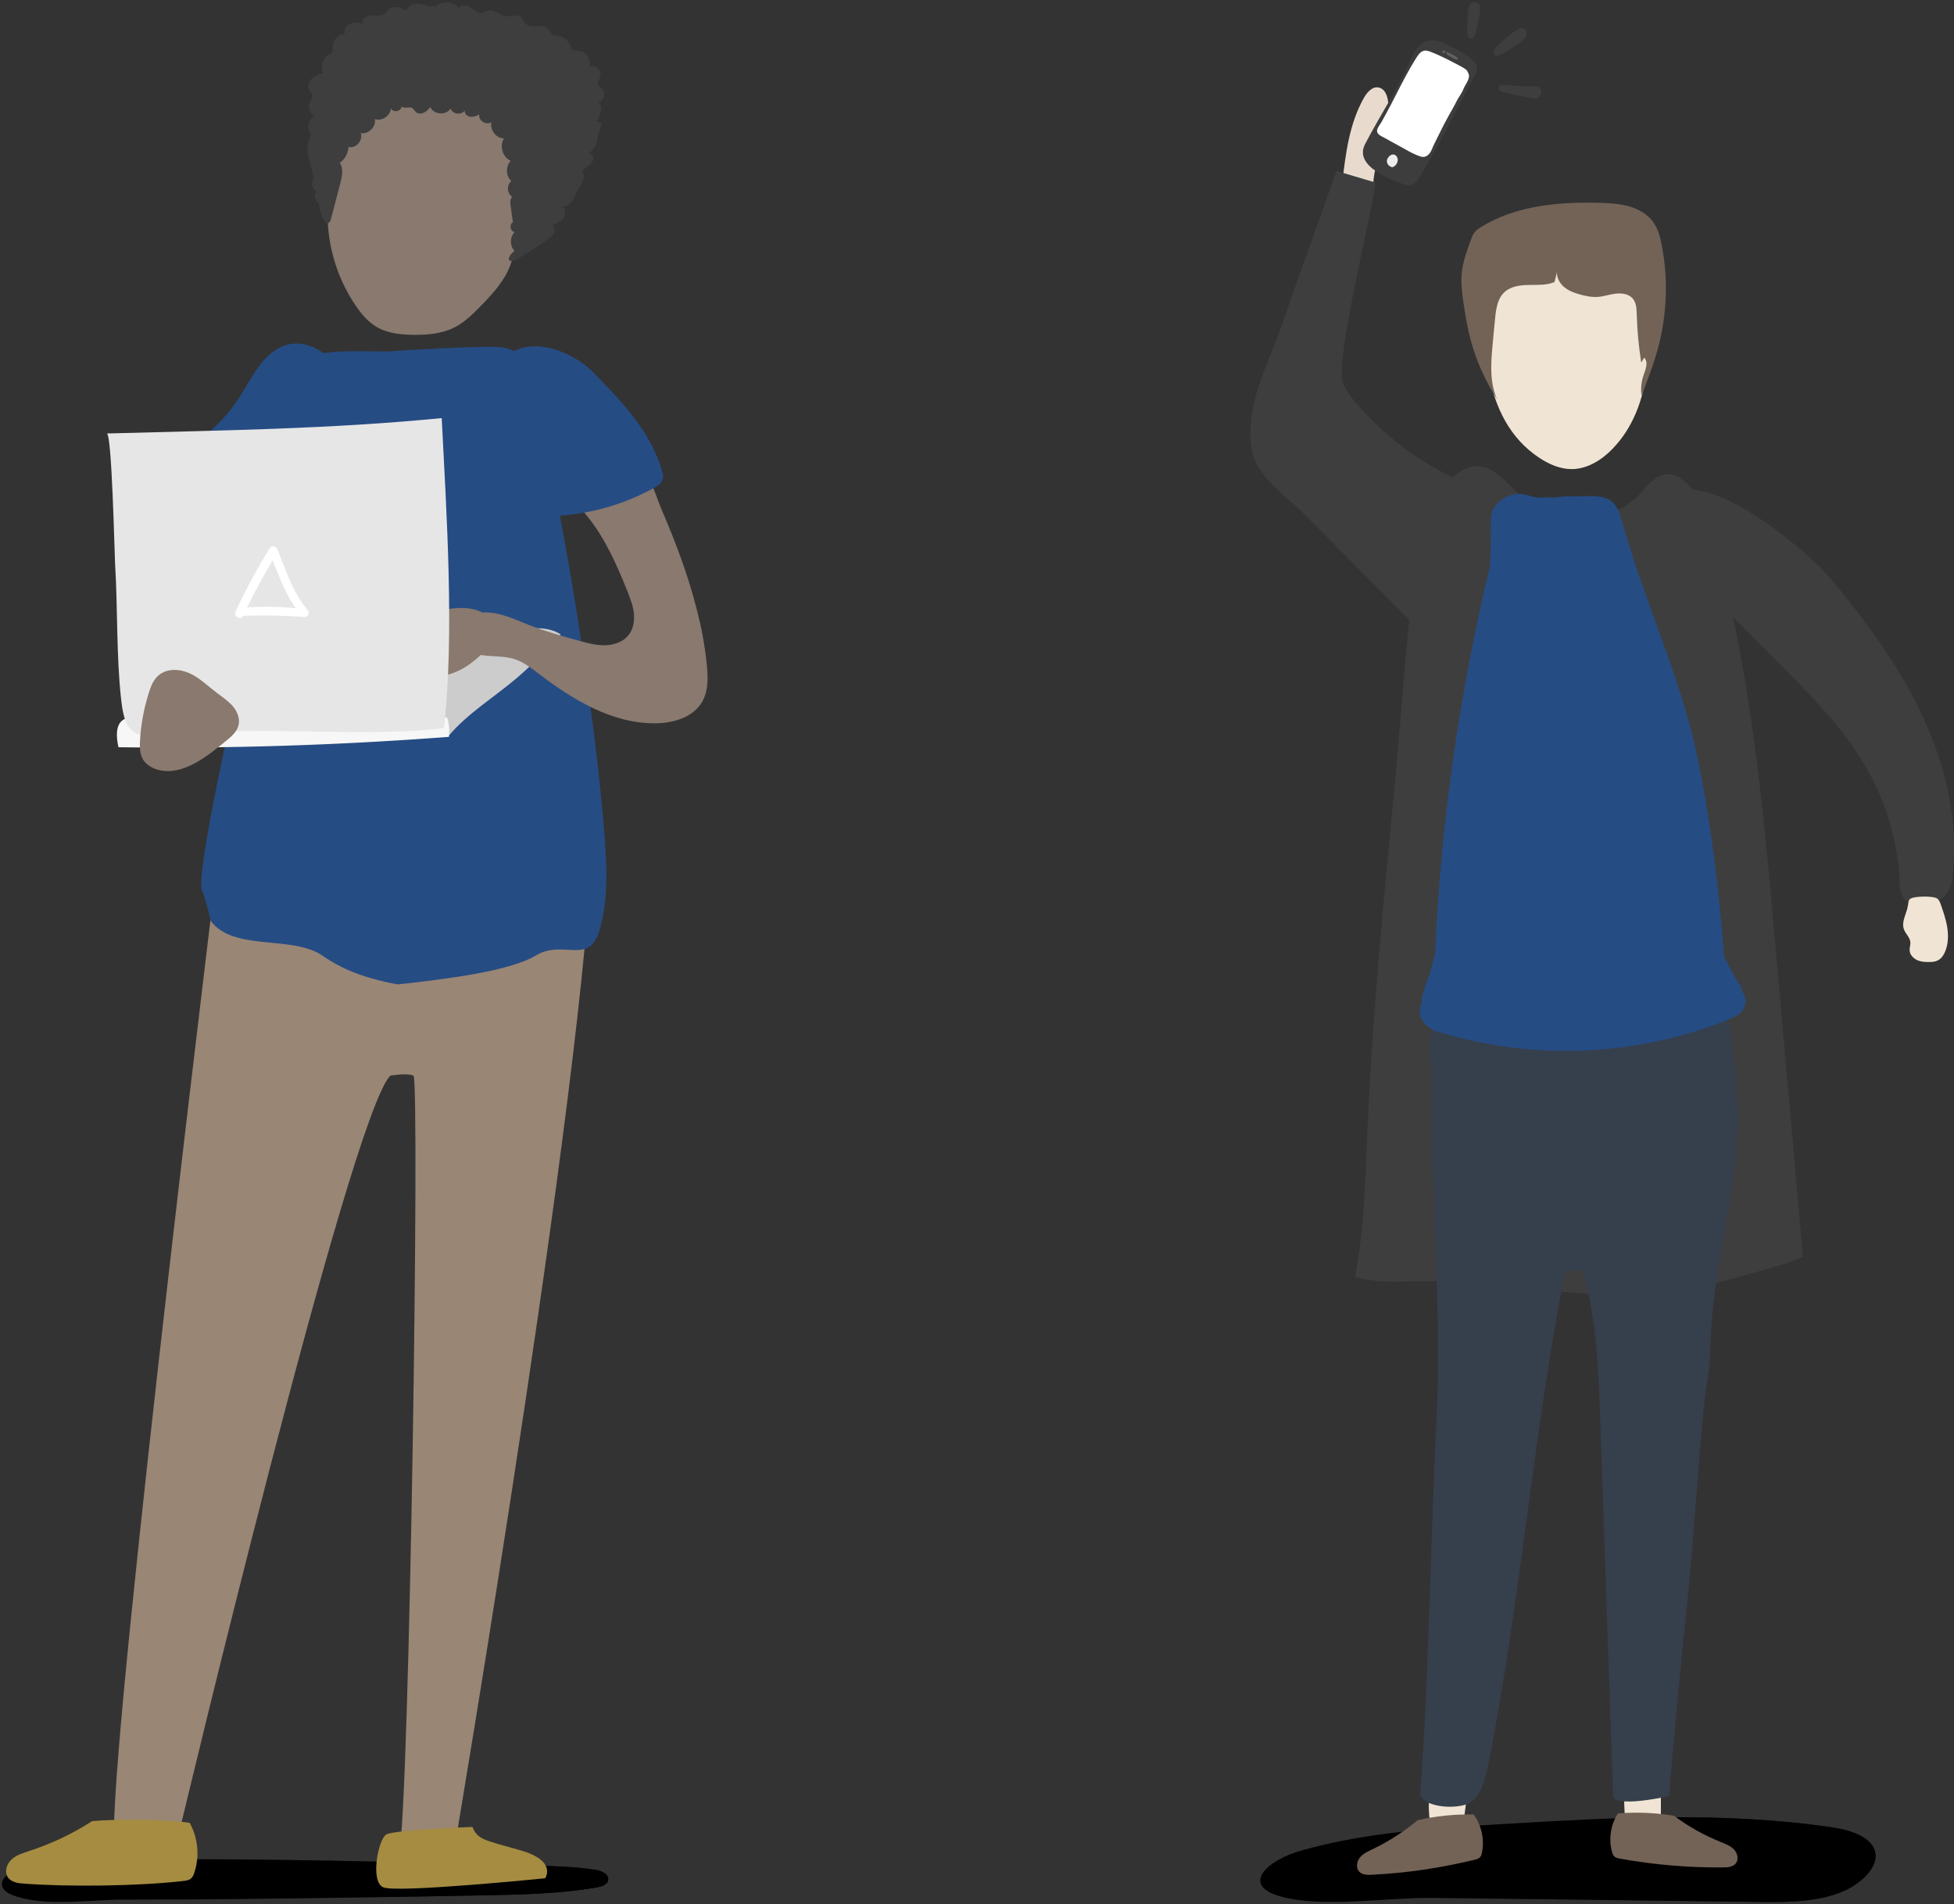 <svg width="432" height="421" viewBox="0 0 432 421" fill="none" xmlns="http://www.w3.org/2000/svg">
<rect x="0" y="0" width="432" height="421" fill="#333333" stroke="none"/>
<g clip-path="url(#clip0_213_373)">
<path d="M106.714 419.025C115.186 418.878 123.694 418.695 132.016 417.253C133.023 417.068 134.255 416.698 134.441 415.7C134.702 414.371 132.986 413.593 131.605 413.373C127.127 412.707 122.537 412.56 118.021 412.449C88.205 411.636 58.388 410.823 28.572 411.081C22.862 411.118 17.152 411.229 11.48 411.969C8.681 412.337 2.972 412.522 1.069 414.962C-0.76 417.289 1.479 418.657 3.681 419.323C10.622 421.502 19.951 419.988 27.154 419.988C44.133 419.988 61.15 419.766 78.129 419.508C87.645 419.395 97.198 419.21 106.714 419.025Z" fill="url(#paint0_linear_213_373)"/>
<path d="M106.725 419.025C115.196 418.878 123.705 418.695 132.027 417.253C133.034 417.068 134.265 416.698 134.452 415.7C134.713 414.371 132.997 413.593 131.616 413.373C127.138 412.707 122.548 412.56 118.032 412.449C88.216 411.636 58.399 410.823 28.583 411.081C22.873 411.118 17.163 411.229 11.491 411.969C8.692 412.337 2.983 412.522 1.08 414.962C-0.749 417.289 1.49 418.657 3.692 419.323C10.633 421.502 19.962 419.988 27.164 419.988C44.144 419.988 61.161 419.766 78.14 419.508C87.656 419.395 97.209 419.21 106.725 419.025Z" fill="url(#paint1_linear_213_373)"/>
<path d="M75.306 84.039C74.709 78.829 68.141 74.69 63.141 76.316C58.066 77.979 55.715 83.522 52.841 87.956C50.565 91.467 47.654 94.571 44.296 97.047C42.728 98.23 40.825 99.707 41.161 101.629C41.31 102.405 41.795 103.107 42.28 103.736C44.258 106.322 46.273 108.872 48.848 110.867C51.423 112.863 54.595 114.23 57.879 114.008C63.887 113.639 68.365 108.244 70.53 102.701C72.395 97.786 75.903 89.472 75.306 84.039Z" fill="#264C84"/>
<path d="M49.465 179.315C49.465 179.315 25.283 375.464 25.209 404.547L39.651 404.953C39.651 404.953 77.416 246.535 86.297 237.813C86.297 237.813 89.992 237.147 91.41 237.813C92.828 238.478 90.589 399.336 88.2 410.127H100.217C100.217 410.127 132.123 221.96 130.854 180.461C130.854 180.461 124.1 159.619 95.776 161.504C67.452 163.388 52.301 158.621 49.465 179.315Z" fill="#998675"/>
<path d="M133.733 185.736C131.83 159.499 123.993 106.693 116.231 82.119C115.821 80.826 115.373 79.495 114.552 78.534C113.134 76.871 111.007 76.724 109.066 76.687C104.252 76.613 91.639 77.241 86.862 77.647C84.325 77.869 72.383 77.13 70.144 78.571C67.308 80.382 65.405 83.745 63.725 87.071C55.254 103.884 59.359 123.802 54.806 142.723C52.493 152.293 44.32 187.51 44.469 196.231C45.328 198.596 46.074 201.072 46.559 203.548C51.523 210.421 64.696 206.652 71.338 211.308C76.413 214.856 82.086 216.556 87.87 217.627C89.064 217.516 90.221 217.405 91.377 217.258C98.095 216.408 112.425 214.856 118.47 211.234C124.515 207.613 130.15 213.488 132.501 205.802C134.405 199.446 134.218 192.462 133.733 185.736Z" fill="#264C84"/>
<path d="M115.341 28.275C113.997 25.319 110.974 23.397 107.84 22.51C104.705 21.623 101.384 21.586 98.1 21.438C94.443 21.291 90.748 20.958 87.091 21.328C83.434 21.66 79.74 22.732 76.904 25.023C74.068 27.314 72.202 31.009 72.724 34.594L72.5 45.162C71.978 53.07 74.217 61.163 78.732 67.704C80.001 69.552 81.494 71.289 83.472 72.397C85.823 73.728 88.659 73.986 91.383 74.023C94.443 74.06 97.615 73.801 100.376 72.434C102.615 71.325 104.444 69.552 106.198 67.741C108.847 65.043 111.46 62.198 112.803 58.688C114.781 53.551 113.736 47.823 114.557 42.391C114.93 40.026 115.639 37.698 115.975 35.333C116.348 32.968 116.348 30.455 115.341 28.275Z" fill="#89796E"/>
<path d="M41.934 402.989C36.597 402.214 25.738 402.103 20.364 402.621C16.073 405.391 11.408 407.61 6.52 409.199C5.102 409.68 3.609 410.085 2.527 411.121C1.444 412.117 0.922 413.891 1.78 415.111C2.564 416.145 4.019 416.368 5.325 416.44C15.252 417.181 30.664 416.996 40.553 415.85C41.15 415.777 41.785 415.702 42.232 415.297C42.606 414.999 42.792 414.519 42.941 414.076C44.173 410.455 43.8 406.352 41.934 402.989Z" fill="#A58C41"/>
<path d="M104.444 403.904C104.444 403.904 87.203 404.534 85.412 405.567C83.62 406.603 81.792 415.916 84.703 417.245C87.651 418.576 120.527 415.25 120.527 415.25C120.527 415.25 123.252 411.407 115.079 409.078C106.944 406.751 105.638 406.751 104.444 403.904Z" fill="#A58C41"/>
<path d="M115.04 139.038C108.248 139.481 101.419 139.407 94.627 138.779C93.359 143.065 92.09 147.426 91.567 151.86C91.344 153.56 91.269 155.297 91.791 156.923C92.314 158.549 93.582 160.027 95.262 160.36L99.18 162.688C103.434 157.662 109.256 154.151 114.294 149.865C117.764 146.908 120.861 143.583 123.959 140.257C121.421 138.557 118.1 138.816 115.04 139.038Z" fill="#CCCCCC"/>
<path d="M156.271 147.051C156.532 149.823 156.644 152.742 155.226 155.18C153.248 158.58 148.92 159.874 144.964 159.911C135.373 160.022 126.641 154.7 119.028 148.899C117.423 147.679 115.819 146.423 113.878 145.757C111.378 144.908 108.617 145.24 106.042 144.76C105.594 144.686 105.071 144.538 104.848 144.132C104.661 143.836 104.698 143.466 104.736 143.097C104.997 140.584 105.295 138.071 105.594 135.558C109.438 134.819 113.244 136.704 116.864 138.145C120.521 139.586 124.327 140.658 128.134 141.693C129.962 142.21 131.866 142.69 133.769 142.653C135.672 142.616 137.687 141.951 138.881 140.51C140.001 139.18 140.299 137.369 140.15 135.632C139.963 133.932 139.329 132.306 138.694 130.681C136.343 124.805 133.769 118.966 129.776 114.051C128.469 112.463 126.939 110.726 127.126 108.693C127.275 107.252 128.283 106.033 129.514 105.257C130.746 104.518 132.201 104.148 133.619 103.889C135.933 103.446 139.59 102.337 141.717 103.889C144.068 105.589 145.113 110.024 146.233 112.573C149.293 119.668 152.054 126.911 153.957 134.413C155.077 138.589 155.861 142.801 156.271 147.051Z" fill="#89796E"/>
<path d="M109.21 140.033C109.21 141.622 108.09 142.989 106.971 144.135C105.03 146.094 102.791 147.83 100.179 148.791C97.567 149.752 94.544 149.789 92.118 148.495C89.693 147.202 88.013 144.394 88.461 141.696C88.834 139.479 90.551 137.668 92.529 136.597C94.507 135.525 96.783 135.081 99.022 134.675C103.015 133.936 109.21 134.416 109.21 140.033Z" fill="#89796E"/>
<path d="M146.384 104.215C143.996 95.531 137.391 88.657 131.047 82.228C125.748 76.869 113.993 72.878 109.701 81.932C106.268 89.212 112.985 102.109 115.336 108.982C116.008 110.904 116.903 113.084 118.807 113.823C119.628 114.118 120.486 114.155 121.382 114.118C129.517 113.934 137.615 111.753 144.705 107.799C145.451 107.393 146.235 106.875 146.496 106.063C146.72 105.471 146.571 104.843 146.384 104.215Z" fill="#264C84"/>
<path d="M92.98 25.103C93.876 25.029 94.585 24.364 95.144 23.662C95.853 25.362 98.652 25.584 99.622 23.995C99.996 25.251 102.048 25.547 102.757 24.401C102.608 25.066 103.28 25.732 103.951 25.805C104.623 25.916 105.332 25.621 105.966 25.325C105.705 26.655 107.534 27.801 108.653 26.988C108.243 28.688 109.661 30.573 111.415 30.609C110.37 32.272 111.116 34.748 112.908 35.561C111.751 36.744 111.825 38.924 113.057 40.032C111.974 40.883 112.086 42.804 113.243 43.506C112.721 44.023 112.796 44.837 112.908 45.576C113.057 46.758 113.243 47.977 113.392 49.16C112.497 49.603 112.833 51.229 113.803 51.303C112.683 52.412 112.683 54.37 113.766 55.479C113.131 55.886 112.646 56.514 112.46 57.216C112.46 57.881 113.505 57.77 114.064 57.438C116.415 56.033 118.766 54.555 121.005 53.003C121.565 52.634 122.125 52.227 122.423 51.599C122.722 51.008 122.61 50.158 122.05 49.825C122.983 49.456 123.954 49.086 124.551 48.273C125.148 47.46 125.11 46.13 124.252 45.649C125.147 45.797 126.006 45.169 126.528 44.43C127.051 43.691 127.312 42.804 127.76 42.028C128.469 40.735 129.626 39.183 128.73 38C129.029 37.409 129.626 37.039 130.148 36.596C130.671 36.189 131.193 35.635 131.193 34.97C131.193 34.305 130.447 33.639 129.887 34.009C131.268 33.27 132.163 31.681 132.089 30.129C132.462 29.168 132.798 28.207 133.059 27.21C132.686 27.062 132.313 26.951 131.902 26.803C132.76 25.51 133.507 23.514 132.238 22.628C133.544 22.369 134.066 20.447 133.059 19.56C132.798 19.338 132.499 19.191 132.35 18.895C131.939 18.23 132.611 17.454 132.76 16.715C133.022 15.495 131.604 14.239 130.372 14.682C130.745 13.056 129.364 11.246 127.685 11.172C127.349 11.172 126.976 11.209 126.678 11.024C126.304 10.802 126.192 10.322 126.043 9.952C125.633 8.955 124.663 8.179 123.58 7.994C123.095 7.92 122.573 7.92 122.162 7.661C121.714 7.329 121.528 6.737 121.155 6.331C119.96 5.111 117.61 6.442 116.341 5.333C115.781 4.853 115.632 4.04 114.997 3.633C114.139 3.079 112.945 3.707 111.937 3.596C110.556 3.449 109.437 2.044 108.093 2.303C107.534 2.414 107.086 2.783 106.526 2.857C105.556 2.968 104.772 2.118 103.951 1.564C103.13 1.01 101.637 1.01 101.526 1.97C100.481 0.16 97.421 -0.025 96.152 1.675C96.301 1.12 95.144 1.047 95.182 1.601C94.249 1.231 93.279 0.825 92.271 0.862C91.263 0.862 90.181 1.379 89.808 2.303C88.614 1.712 87.084 1.121 86.039 1.97C85.629 2.303 85.404 2.783 84.994 3.079C84.173 3.67 83.054 3.375 82.046 3.412C81.038 3.449 79.807 4.335 80.292 5.222C79.359 5.038 78.352 4.89 77.456 5.222C76.56 5.555 75.889 6.627 76.262 7.476C74.769 7.55 73.5 8.955 73.575 10.396C73.575 10.728 73.65 11.098 73.5 11.431C73.351 11.763 72.941 11.911 72.642 12.133C71.299 12.946 70.776 14.793 71.448 16.197C70.477 16.456 69.507 16.789 68.836 17.491C68.164 18.193 67.903 19.375 68.462 20.151C68.686 20.447 68.985 20.669 69.097 21.038C69.209 21.519 68.836 21.962 68.574 22.443C68.015 23.514 68.425 25.029 69.507 25.621C68.052 26.434 67.716 28.651 68.836 29.907C67.567 31.533 67.977 33.898 68.5 35.894C68.798 37.076 69.097 38.259 69.358 39.441C68.686 40.328 68.985 41.806 69.993 42.361C69.246 43.026 69.545 44.467 70.477 44.799C70.552 46.389 71.112 47.941 72.045 49.234C72.269 49.751 72.978 49.123 73.127 48.606C73.836 45.871 74.545 43.173 75.254 40.439C75.627 38.961 76.001 37.261 75.105 36.005C76.262 35.229 76.971 33.861 77.045 32.494C78.687 32.9 80.367 30.979 79.732 29.427C81.449 29.759 83.203 28.023 82.867 26.323C84.434 26.877 86.338 25.584 86.412 23.958C86.86 24.992 88.8 24.623 88.8 23.477C88.8 24.032 90.704 23.662 90.927 23.773C91.786 24.18 91.786 25.214 92.98 25.103Z" fill="#3E3E3E"/>
<path d="M98.882 158.696C99.293 160.026 99.405 161.504 99.255 162.908C74.924 164.756 50.556 165.532 26.188 165.199C24.247 156.146 31.039 158.732 36.375 159.139C43.428 159.693 50.481 160.026 57.534 160.174C61.266 160.211 98.621 157.735 98.882 158.696Z" fill="#F7F7F7"/>
<path d="M23.616 95.833C49.216 95.131 72.763 94.872 97.653 92.433C98.699 113.127 100.527 140.436 98.139 160.982C81.122 162.94 62.053 160.834 44.961 161.906C40.782 162.165 36.453 162.793 32.273 162.608C28.094 162.423 27.273 159.134 26.75 154.367C25.706 144.649 26.041 134.45 25.444 124.657C25.295 121.738 24.735 95.981 23.616 95.833Z" fill="#E6E6E6"/>
<path d="M67.978 134.825C64.806 131.167 63.127 125.883 61.335 121.448C61.037 120.709 60.067 120.488 59.619 121.226C56.82 125.735 54.32 130.391 52.081 135.195C51.558 136.267 53.2 137.227 53.723 136.156C58.275 135.971 62.828 136.082 67.343 136.414C68.202 136.488 68.463 135.38 67.978 134.825ZM54.656 134.271C56.372 130.724 58.238 127.25 60.291 123.887C61.709 127.509 63.164 131.315 65.365 134.456C60.85 134.086 57.828 134.086 54.656 134.271Z" fill="white"/>
<path d="M49.952 163.822C51.146 162.861 52.415 161.752 52.751 160.274C53.087 158.796 52.415 157.244 51.445 156.098C50.437 154.953 49.168 154.103 47.937 153.179C45.996 151.701 44.205 149.928 42.003 148.893C39.802 147.858 36.928 147.71 35.062 149.299C33.906 150.297 33.346 151.738 32.898 153.179C31.816 156.616 31.144 160.201 30.957 163.785C30.883 165.152 30.883 166.557 31.517 167.739C32.226 169.032 33.607 169.845 35.025 170.215C40.511 171.619 45.996 167.037 49.952 163.822Z" fill="#89796E"/>
<path d="M389.629 420.486C397.902 420.59 407.336 420.248 412.635 414.573C413.865 413.239 414.822 411.601 414.617 409.89C414.207 406.199 409.182 404.627 405.08 404.011C381.118 400.456 356.608 401.824 332.372 403.259C317.229 404.148 301.915 405.037 287.49 409.173C279.97 411.325 273.988 416.933 283.491 419.394C292.686 421.787 306.769 419.495 316.443 419.599C340.816 419.873 365.223 420.18 389.629 420.486Z" fill="url(#paint2_linear_213_373)"/>
<path d="M389.64 420.486C397.912 420.59 407.346 420.248 412.645 414.573C413.875 413.239 414.832 411.601 414.627 409.89C414.217 406.199 409.192 404.627 405.09 404.011C381.128 400.456 356.618 401.824 332.383 403.259C317.239 404.148 301.925 405.037 287.5 409.173C279.98 411.325 273.998 416.933 283.501 419.394C292.696 421.787 306.779 419.495 316.453 419.599C340.826 419.873 365.233 420.18 389.64 420.486Z" fill="url(#paint3_linear_213_373)"/>
<path d="M316.16 403.663C318.177 403.663 320.228 403.697 322.245 403.697C322.587 403.697 322.963 403.697 323.236 403.457C323.475 403.218 323.544 402.876 323.612 402.534C323.886 400.416 324.159 398.261 324.467 396.143C324.433 396.416 317.664 395.22 316.844 395.902C315.237 397.134 316.126 401.885 316.16 403.663Z" fill="#F0E5D4"/>
<path d="M359.198 403.634C361.112 403.669 363.026 403.669 364.975 403.634C365.59 403.634 366.274 403.6 366.718 403.155C367.163 402.711 367.196 401.993 367.196 401.378C367.196 399.669 367.196 397.961 367.196 396.251C367.196 396.08 367.197 395.876 367.094 395.705C366.957 395.464 366.649 395.432 366.376 395.397C364.838 395.226 360.257 394.712 359.232 396.114C358.788 396.695 359.471 403.669 359.198 403.634Z" fill="#F0E5D4"/>
<path d="M363.776 107.839C369.963 100.25 375.672 108.625 377.894 115.94C386.85 145.441 389.687 177.094 392.456 208.406C392.9 213.43 393.345 218.423 393.789 223.447C395.396 241.496 396.968 259.579 398.575 277.627C398.677 278.687 380.765 283.233 379.227 283.712C369.861 286.48 360.153 286.652 350.616 286.001C338.686 285.182 326.824 283.097 314.826 283.233C309.733 283.302 304.537 283.747 299.58 282.31C301.631 271.781 301.836 260.945 302.315 250.212C303.409 224.301 305.938 198.459 308.433 172.65C309.835 158.157 310.69 143.355 312.467 128.998C313.458 121.136 316.638 107.394 323.44 103.908C330.687 100.216 334.139 109.856 339.985 112.317C346.65 115.154 354.855 115.598 361.007 110.642C362.17 109.753 362.99 108.762 363.776 107.839Z" fill="#3E3E3E"/>
<path d="M306.501 27.069C306.876 25.668 307.013 24.164 306.911 22.728C306.808 21.292 306.227 19.617 304.791 19.344C303.39 19.07 302.228 20.404 301.544 21.634C298.331 27.274 297.51 33.906 296.758 40.332C298.98 41.016 301.305 41.392 303.595 41.358C303.595 38.657 304.244 35.991 305.509 33.598C306.877 31.069 308.962 28.642 308.756 25.77C308.38 25.736 308.004 25.702 307.594 25.668C307.218 26.112 306.876 26.591 306.501 27.069Z" fill="#E8DBCE"/>
<path d="M351.17 121.751C348.606 112.864 328.78 109.172 321.328 105.617C313.261 101.754 305.98 96.216 300.1 89.482C298.801 87.978 297.537 86.372 296.853 84.492C295.007 79.398 304.852 40.6 303.997 40.327L295.486 37.797C291.452 49.146 287.316 60.495 283.385 71.878C280.342 80.663 275.078 89.824 276.753 99.464C277.847 105.548 284.41 109.65 288.752 114.06C293.571 118.982 304.783 130.16 310.902 136.416L329.19 154.909C333.258 164.002 342.659 139.732 345.12 136.621C347.957 132.929 352.606 126.776 351.17 121.751Z" fill="#3E3E3E"/>
<path d="M317.586 313.769C318.817 288.37 316.218 262.425 316.458 236.891C315.637 228.038 316.97 219.012 320.32 210.672C320.526 210.159 320.765 209.612 321.175 209.235C322.474 208.006 324.662 208.654 326.337 209.305C342.642 215.561 361.922 214.091 376.791 205.238C379.731 209.407 380.585 214.535 381.303 219.456C382.465 227.455 383.765 235.421 384.072 243.453V243.487C384.141 245.198 384.175 246.941 384.141 248.649C383.936 258.666 381.85 268.509 380.244 278.355C379.184 284.78 378.261 291.277 378.159 297.771C378.09 303.104 377.27 305.053 376.552 312.607C375.287 325.733 374.467 340.055 373.134 353.183C371.698 367.232 370.297 381.315 369.134 395.399C369.1 395.945 369.031 396.526 368.997 397.072C368.245 397.278 356.623 399.773 356.623 396.936C355.7 369.59 354.743 342.244 353.82 314.896C353.444 303.377 353 291.721 349.889 280.748C348.59 280.885 347.325 280.987 346.026 281.123C338.95 317.29 336.25 353.319 329.174 389.485C328.558 392.663 327.807 396.116 325.551 398.167C323.295 400.218 314.68 399.843 313.997 396.663C315.979 369.076 316.219 341.423 317.586 313.769Z" fill="#363F4C"/>
<path d="M357.692 400.923C361.828 400.583 366.032 400.754 370.1 401.437C373.245 403.795 376.732 405.744 380.389 407.214C381.449 407.658 382.577 408.068 383.363 408.889C384.149 409.709 384.457 411.111 383.739 412C383.09 412.752 381.961 412.854 380.97 412.854C373.313 412.921 365.656 412.273 358.136 410.905C357.692 410.836 357.213 410.734 356.871 410.392C356.598 410.119 356.495 409.778 356.392 409.401C355.606 406.598 356.085 403.42 357.692 400.923Z" fill="#736357"/>
<path d="M325.799 401.143C321.629 401.074 317.493 401.484 313.425 402.407C310.417 404.937 307.067 407.089 303.512 408.8C302.487 409.279 301.393 409.756 300.675 410.644C299.957 411.533 299.718 412.936 300.504 413.79C301.188 414.507 302.316 414.542 303.307 414.475C310.964 414.098 318.553 412.97 326.005 411.158C326.449 411.056 326.928 410.92 327.235 410.577C327.475 410.304 327.577 409.927 327.645 409.587C328.226 406.68 327.543 403.534 325.799 401.143Z" fill="#736357"/>
<path d="M347.504 103.715C350.957 103.68 354.136 101.698 356.528 99.203C365.45 89.973 365.177 75.479 364.322 62.661C364.22 61.293 364.117 59.858 363.331 58.73C362.135 56.986 359.81 56.542 357.725 56.303C348.803 56.303 340.018 56.713 331.028 57.157C330.276 57.191 329.455 57.26 328.874 57.704C328.225 58.217 328.02 59.037 327.883 59.823C327.267 63.515 328.464 67.378 328.396 71.138C328.327 75.001 328.498 78.898 329.182 82.692C330.481 90.11 333.899 97.015 340.326 101.219C342.479 102.655 344.941 103.715 347.504 103.715Z" fill="#F0E5D4"/>
<path d="M384.869 218.841C385.108 218.808 385.211 218.704 385.074 218.466C384.151 217.063 382.681 214.533 381.177 211.527C380.049 196.69 378.271 181.821 375.229 167.19C371.435 149.176 363.299 132.46 358.445 114.719C357.009 109.523 354.616 109.489 347.95 109.762C345.284 109.626 344.156 109.968 343.951 110.002C339.644 109.762 341.114 110.514 337.593 109.455C333.696 108.258 329.628 111.335 329.628 114.582C329.628 118.035 329.56 121.487 329.458 124.974C322.655 153.175 318.553 181.821 317.288 210.603C317.288 210.638 317.288 210.67 317.288 210.705C316.912 212.175 316.536 213.645 316.126 215.149C315.272 217.371 314.349 219.901 314.246 221.884C314.178 222.088 314.143 222.259 314.075 222.465C313.357 224.995 315.032 227.182 317.801 228.036C339.097 234.635 361.897 233.575 382.305 225.335C382.578 225.233 382.852 225.097 383.057 224.96C383.228 224.891 383.399 224.823 383.604 224.754C383.911 224.55 384.253 224.344 384.561 224.141C385.279 223.525 385.723 222.703 385.86 221.849C386.031 220.891 385.689 219.697 384.869 218.841Z" fill="#264C84"/>
<path d="M339.579 19.067C337.118 19.067 334.691 19.067 332.229 18.759C331.204 18.623 331.101 20.093 332.059 20.298C334.451 20.845 336.844 21.426 339.271 21.768C341.049 22.007 341.288 19.067 339.579 19.067Z" fill="#3E3E3E"/>
<path d="M324.806 1.295C324.498 2.32 324.498 3.414 324.464 4.44C324.43 5.568 324.191 6.833 324.498 7.926C324.635 8.473 325.455 8.884 325.831 8.268C326.378 7.311 326.481 6.183 326.72 5.123C326.959 3.961 327.301 2.765 327.233 1.568C327.165 0.304 325.148 0.099 324.806 1.295Z" fill="#3E3E3E"/>
<path d="M335.787 6.32C334.625 6.97 333.633 7.858 332.608 8.747C331.719 9.533 330.762 10.251 330.215 11.311C329.941 11.789 330.488 12.405 331.001 12.302C332.027 12.097 332.881 11.482 333.736 10.935C334.898 10.183 336.163 9.499 337.12 8.508C338.077 7.551 337.188 5.568 335.787 6.32Z" fill="#3E3E3E"/>
<path d="M403.533 126.578C400.661 123.262 373.896 98.821 365.999 112.084C362.342 118.271 370.17 123.399 374.169 127.432C380.356 133.653 386.578 139.875 392.765 146.096C399.192 152.557 405.652 159.018 410.403 166.162C416.249 174.913 419.496 184.621 419.975 194.807C420.043 196.175 420.078 197.576 421 198.704C421.958 199.832 424.077 200.55 426.367 200.072C430.127 199.251 431.427 196.243 431.666 193.953C434.332 168.794 420.692 146.541 403.533 126.578Z" fill="#3E3E3E"/>
<path d="M421.788 200.343C421.48 202.086 420.318 203.796 420.934 205.47C421.275 206.428 422.198 207.181 422.335 208.171C422.437 208.854 422.13 209.504 422.198 210.187C422.267 211.041 422.916 211.761 423.668 212.171C424.42 212.58 425.309 212.682 426.163 212.682C427.052 212.717 427.975 212.65 428.693 212.171C429.377 211.726 429.787 211.009 430.094 210.257C430.744 208.616 430.778 206.769 430.505 205.026C430.231 203.283 429.65 201.608 429.069 199.933C428.898 199.488 428.727 199.01 428.351 198.702C428.043 198.463 427.633 198.394 427.223 198.326C425.993 198.155 424.694 198.189 423.463 198.36C421.891 198.634 422.027 198.907 421.788 200.343Z" fill="#F0E5D4"/>
<path d="M311.611 13.768C312.329 12.195 313.115 10.452 314.483 9.563C316.055 8.504 317.799 8.948 319.268 9.563C320.943 10.281 322.55 11.136 324.054 12.161C324.703 12.606 326.242 13.597 326.481 14.417C326.823 15.614 325.934 16.879 325.285 18.143C321.251 25.629 318.174 32.022 314.141 38.688C313.594 39.611 312.91 40.636 311.987 40.91C311.406 41.08 310.859 40.91 310.346 40.738C307.612 39.713 299.237 36.807 301.801 31.851C304.98 25.732 308.74 20.092 311.611 13.768Z" fill="#3D3D3D"/>
<path d="M313.156 12.744C313.498 12.197 313.908 11.616 314.455 11.343C315.07 11.035 315.72 11.24 316.267 11.445C318.591 12.334 320.813 13.53 323.001 14.693C323.342 14.864 324.231 15.342 324.402 15.752C324.539 15.992 324.778 16.436 324.778 16.744C324.778 17.803 323.924 18.692 323.514 19.752C323.137 20.709 322.454 21.495 322.009 22.418C321.531 23.41 320.95 24.401 320.403 25.358C319.616 26.794 318.83 28.264 318.112 29.767C317.6 30.827 317.019 31.887 316.574 32.981C316.369 33.493 316.061 34.006 315.651 34.314C315.07 34.792 314.489 34.758 313.908 34.553C312.78 34.177 311.72 33.596 310.694 33.015C309.156 32.16 307.618 31.306 306.046 30.451C305.499 30.143 304.234 29.699 304.473 28.708C304.576 28.161 305.123 27.512 305.396 27.033C305.772 26.383 306.148 25.7 306.49 25.05C307.926 22.418 309.225 19.718 310.66 17.051C311.447 15.582 312.267 14.146 313.156 12.744Z" fill="white"/>
<path d="M322.18 12.705C322.043 12.568 321.838 12.466 321.667 12.363C321.257 12.158 320.812 11.919 320.402 11.714C320.163 11.577 319.821 11.44 319.718 11.577C319.65 11.645 319.684 11.748 319.752 11.816C319.992 12.226 322.008 13.423 322.35 13.115C322.384 13.013 322.316 12.842 322.18 12.705Z" fill="#5E625E"/>
<path d="M319.508 11.343C319.508 11.241 319.406 11.138 319.303 11.138C319.201 11.138 319.098 11.207 318.995 11.309C318.927 11.377 318.893 11.446 318.893 11.549C318.893 11.719 319.064 11.822 319.201 11.788C319.337 11.754 319.474 11.583 319.508 11.412V11.343Z" fill="#5E625E"/>
<path d="M307.782 34.178C307.474 34.247 307.201 34.452 306.996 34.725C306.893 34.862 306.79 34.999 306.722 35.136C306.551 35.512 306.62 35.922 306.791 36.264C306.962 36.571 307.303 36.811 307.611 36.913C307.714 36.947 307.782 36.982 307.884 36.947C307.987 36.947 308.089 36.879 308.192 36.811C308.568 36.571 308.876 36.161 308.978 35.717C309.217 34.931 308.602 33.974 307.782 34.178Z" fill="#EBEFEB"/>
<path d="M367.398 54.286C367.056 52.44 366.578 50.594 365.484 49.09C364.253 47.346 362.271 46.253 360.22 45.637C358.169 45.056 356.015 44.919 353.896 44.851C344.735 44.578 335.129 45.398 327.335 50.252C326.857 50.56 326.378 50.867 326.037 51.312C325.66 51.756 325.455 52.337 325.25 52.884C324.293 55.482 323.302 58.114 323.131 60.883C322.994 62.934 323.268 65.019 323.575 67.07C323.986 69.805 324.43 72.505 325.148 75.172C326.378 79.82 328.429 84.264 330.993 88.332C329.352 84.674 329.592 80.504 329.968 76.505C330.139 74.454 330.343 72.437 330.548 70.386C330.754 68.301 331.061 66.01 332.599 64.609C334.001 63.276 336.086 63.037 338.001 63.002C339.915 62.968 341.931 63.105 343.675 62.353L344.222 60.165C344.153 61.43 344.837 62.66 345.828 63.481C346.82 64.301 348.016 64.746 349.247 65.088C350.58 65.463 351.947 65.737 353.315 65.634C354.648 65.532 355.947 65.053 357.28 64.917C358.613 64.78 360.117 64.985 360.972 66.01C361.792 66.968 361.826 68.335 361.86 69.6C361.963 73.155 362.305 76.676 362.852 80.162C363.057 79.786 363.296 79.41 363.501 79.069C364.493 80.06 363.809 81.666 363.364 82.965C362.852 84.401 362.715 85.973 362.92 87.478C364.356 83.751 365.791 80.026 366.783 76.129C368.56 68.984 368.8 61.498 367.398 54.286Z" fill="#736357"/>
</g>
<defs>
<linearGradient id="paint0_linear_213_373" x1="0.393" y1="415.786" x2="134.502" y2="415.786" gradientUnits="userSpaceOnUse">
<stop stop-color="#4D4D4D"/>
<stop offset="1"/>
</linearGradient>
<linearGradient id="paint1_linear_213_373" x1="0.404" y1="415.786" x2="134.512" y2="415.786" gradientUnits="userSpaceOnUse">
<stop/>
<stop offset="1"/>
</linearGradient>
<linearGradient id="paint2_linear_213_373" x1="278.574" y1="411.126" x2="414.638" y2="411.126" gradientUnits="userSpaceOnUse">
<stop stop-color="#4D4D4D"/>
<stop offset="1"/>
</linearGradient>
<linearGradient id="paint3_linear_213_373" x1="278.584" y1="411.126" x2="414.648" y2="411.126" gradientUnits="userSpaceOnUse">
<stop/>
<stop offset="1"/>
</linearGradient>
<clipPath id="clip0_213_373">
<rect width="431.605" height="420" fill="white" transform="translate(0.395 0.5)"/>
</clipPath>
</defs>
</svg>
